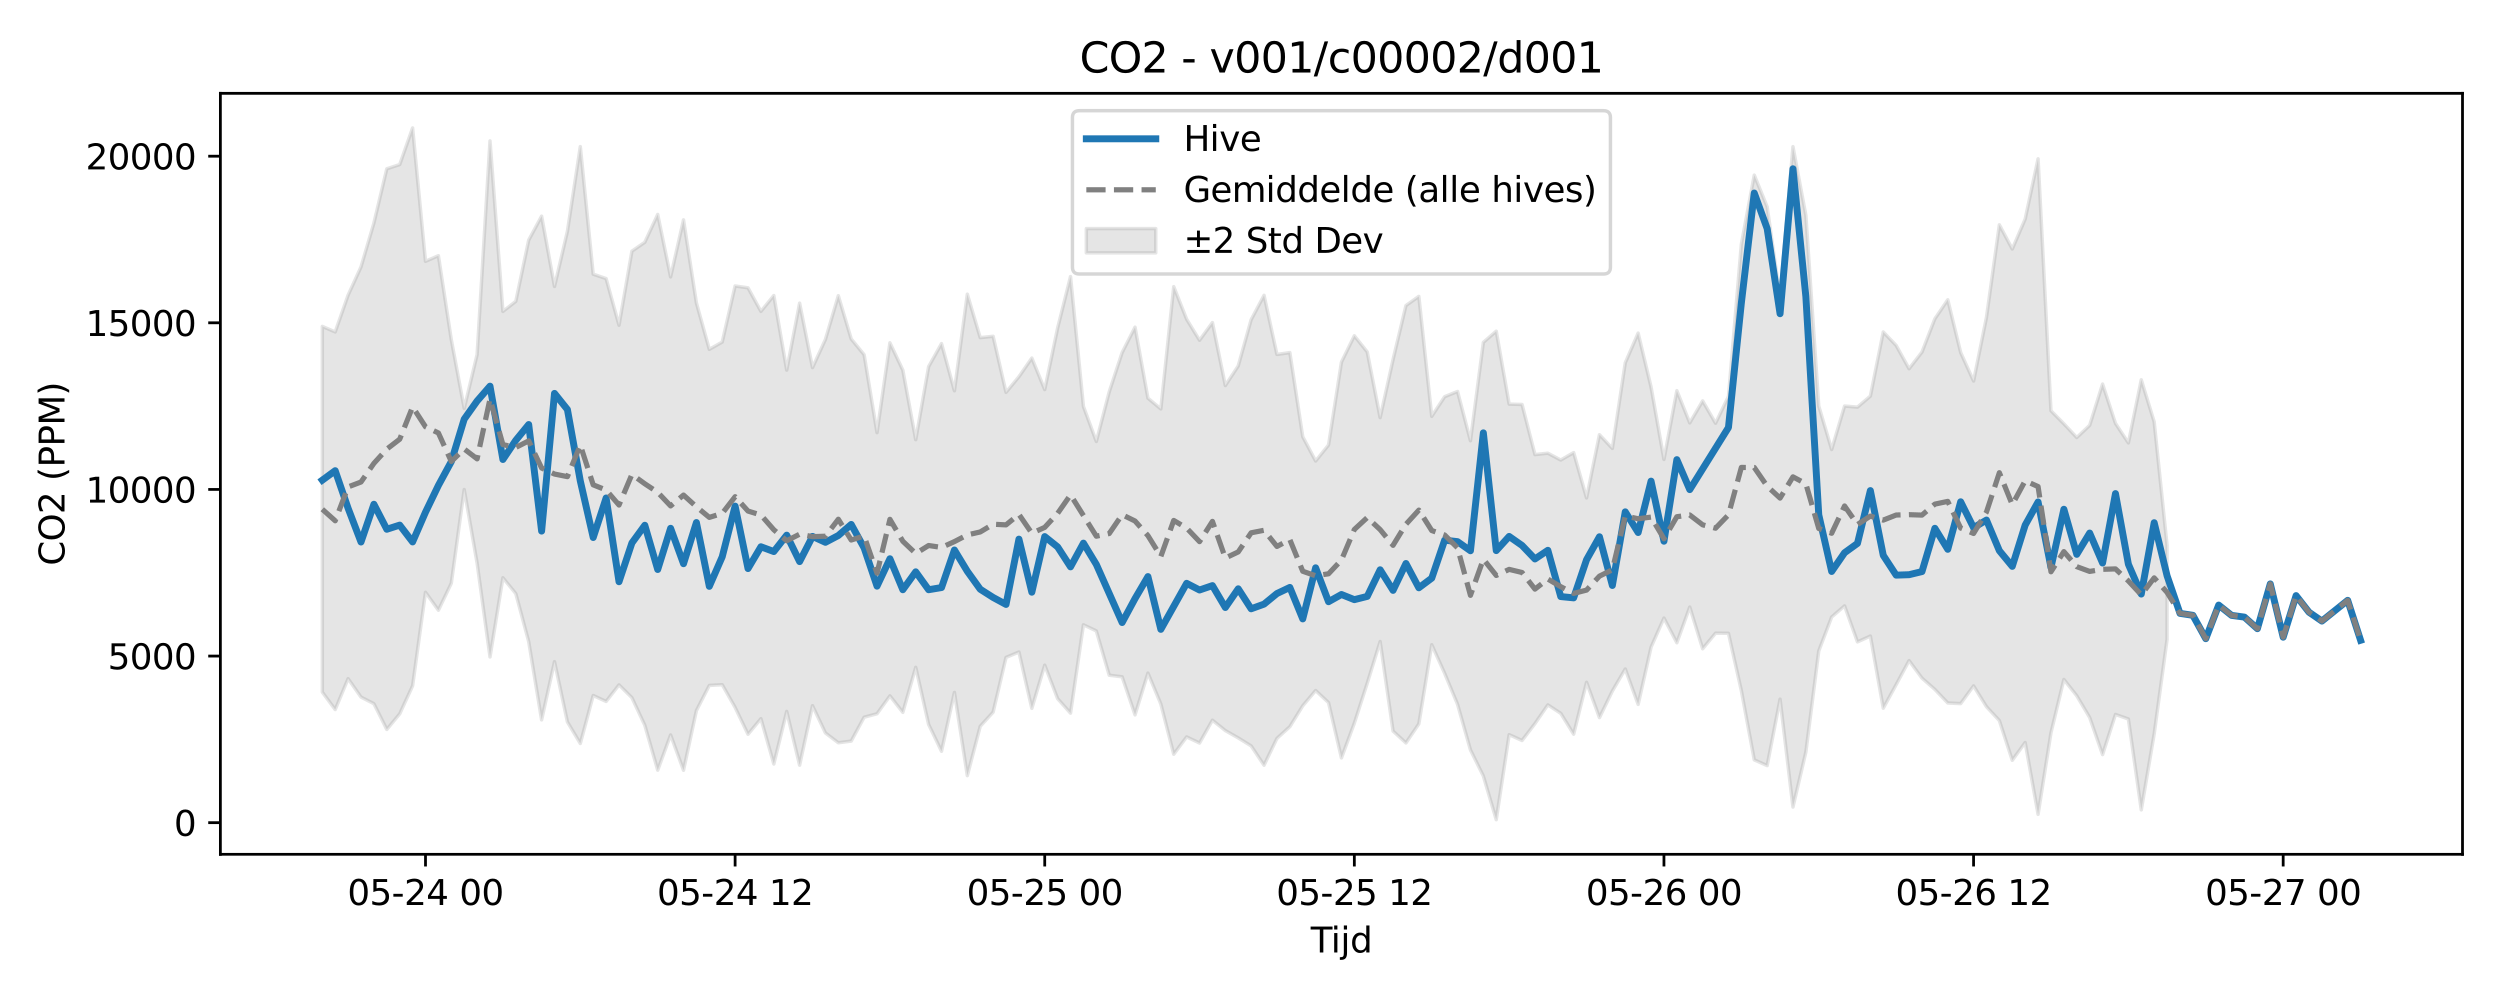 <?xml version="1.0" encoding="utf-8" standalone="no"?>
<!DOCTYPE svg PUBLIC "-//W3C//DTD SVG 1.1//EN"
  "http://www.w3.org/Graphics/SVG/1.1/DTD/svg11.dtd">
<svg xmlns:xlink="http://www.w3.org/1999/xlink" width="720pt" height="288pt" viewBox="0 0 720 288" xmlns="http://www.w3.org/2000/svg" version="1.1">
 <defs>
  <style type="text/css">*{stroke-linejoin: round; stroke-linecap: butt}</style>
 </defs>
 <g id="figure_1">
  <g id="patch_1">
   <path d="M 0 288 
L 720 288 
L 720 0 
L 0 0 
z
" style="fill: #ffffff"/>
  </g>
  <g id="axes_1">
   <g id="patch_2">
    <path d="M 63.47 246.04 
L 709.2 246.04 
L 709.2 26.88 
L 63.47 26.88 
z
" style="fill: #ffffff"/>
   </g>
   <g id="FillBetweenPolyCollection_1">
    <defs>
     <path id="m6399c766a3" d="M 92.821 -194.005 
L 92.821 -88.672 
L 96.537 -83.638 
L 100.252 -92.547 
L 103.967 -87.24 
L 107.683 -85.336 
L 111.398 -77.918 
L 115.114 -82.412 
L 118.829 -90.482 
L 122.544 -117.431 
L 126.26 -112.25 
L 129.975 -120.02 
L 133.69 -147.024 
L 137.406 -125.821 
L 141.121 -98.795 
L 144.836 -121.598 
L 148.552 -117.037 
L 152.267 -103.209 
L 155.983 -80.672 
L 159.698 -97.445 
L 163.413 -80.086 
L 167.129 -73.873 
L 170.844 -87.696 
L 174.559 -85.981 
L 178.275 -90.757 
L 181.99 -87.072 
L 185.705 -79.118 
L 189.421 -66.188 
L 193.136 -76.339 
L 196.852 -66.159 
L 200.567 -83.351 
L 204.282 -90.594 
L 207.998 -90.806 
L 211.713 -84.259 
L 215.428 -76.525 
L 219.144 -81.026 
L 222.859 -67.964 
L 226.574 -83.109 
L 230.29 -67.62 
L 234.005 -84.766 
L 237.721 -76.906 
L 241.436 -74.081 
L 245.151 -74.567 
L 248.867 -81.436 
L 252.582 -82.438 
L 256.297 -87.59 
L 260.013 -82.84 
L 263.728 -95.821 
L 267.443 -79.373 
L 271.159 -71.632 
L 274.874 -88.594 
L 278.589 -64.614 
L 282.305 -78.826 
L 286.02 -82.901 
L 289.736 -98.661 
L 293.451 -100.218 
L 297.166 -83.985 
L 300.882 -96.435 
L 304.597 -86.782 
L 308.312 -82.611 
L 312.028 -108.056 
L 315.743 -106.29 
L 319.458 -93.534 
L 323.174 -93.077 
L 326.889 -82.117 
L 330.605 -94.152 
L 334.32 -85.252 
L 338.035 -70.772 
L 341.751 -75.77 
L 345.466 -74.005 
L 349.181 -80.584 
L 352.897 -77.593 
L 356.612 -75.478 
L 360.327 -73.182 
L 364.043 -67.614 
L 367.758 -75.339 
L 371.474 -78.713 
L 375.189 -84.722 
L 378.904 -89.133 
L 382.62 -85.651 
L 386.335 -69.713 
L 390.05 -79.729 
L 393.766 -91.239 
L 397.481 -103.239 
L 401.196 -77.458 
L 404.912 -74.034 
L 408.627 -79.531 
L 412.343 -102.323 
L 416.058 -94.085 
L 419.773 -85.161 
L 423.489 -72.027 
L 427.204 -64.51 
L 430.919 -51.922 
L 434.635 -76.417 
L 438.35 -74.733 
L 442.065 -79.592 
L 445.781 -84.991 
L 449.496 -82.556 
L 453.212 -76.548 
L 456.927 -91.505 
L 460.642 -81.324 
L 464.358 -88.973 
L 468.073 -95.33 
L 471.788 -85.125 
L 475.504 -101.605 
L 479.219 -109.998 
L 482.934 -102.885 
L 486.65 -113.173 
L 490.365 -101.148 
L 494.081 -105.651 
L 497.796 -105.608 
L 501.511 -89.081 
L 505.227 -69.163 
L 508.942 -67.503 
L 512.657 -86.644 
L 516.373 -55.57 
L 520.088 -71.392 
L 523.803 -100.527 
L 527.519 -110.307 
L 531.234 -113.505 
L 534.949 -103.131 
L 538.665 -104.815 
L 542.38 -84.032 
L 546.096 -90.827 
L 549.811 -97.745 
L 553.526 -92.701 
L 557.242 -89.447 
L 560.957 -85.543 
L 564.672 -85.359 
L 568.388 -90.466 
L 572.103 -84.474 
L 575.818 -80.471 
L 579.534 -69.025 
L 583.249 -74.161 
L 586.965 -53.468 
L 590.68 -76.961 
L 594.395 -92.318 
L 598.111 -87.614 
L 601.826 -81.358 
L 605.541 -70.669 
L 609.257 -82.236 
L 612.972 -80.93 
L 616.687 -54.753 
L 620.403 -76.631 
L 624.118 -103.845 
L 624.118 -130.927 
L 624.118 -130.927 
L 620.403 -166.51 
L 616.687 -178.626 
L 612.972 -160.44 
L 609.257 -166.072 
L 605.541 -177.396 
L 601.826 -165.511 
L 598.111 -161.989 
L 594.395 -165.955 
L 590.68 -169.697 
L 586.965 -242.265 
L 583.249 -224.912 
L 579.534 -216.28 
L 575.818 -223.256 
L 572.103 -196.599 
L 568.388 -178.256 
L 564.672 -186.484 
L 560.957 -201.662 
L 557.242 -196.18 
L 553.526 -186.598 
L 549.811 -181.804 
L 546.096 -188.521 
L 542.38 -192.388 
L 538.665 -173.911 
L 534.949 -170.753 
L 531.234 -171.055 
L 527.519 -158.538 
L 523.803 -171.062 
L 520.088 -225.987 
L 516.373 -245.761 
L 512.657 -202.451 
L 508.942 -228.451 
L 505.227 -237.565 
L 501.511 -217.679 
L 497.796 -173.844 
L 494.081 -166.111 
L 490.365 -172.547 
L 486.65 -166.207 
L 482.934 -175.484 
L 479.219 -155.679 
L 475.504 -176.548 
L 471.788 -192.07 
L 468.073 -183.498 
L 464.358 -158.866 
L 460.642 -162.808 
L 456.927 -144.596 
L 453.212 -157.655 
L 449.496 -155.511 
L 445.781 -157.482 
L 442.065 -157.079 
L 438.35 -171.518 
L 434.635 -171.62 
L 430.919 -192.622 
L 427.204 -189.4 
L 423.489 -161.06 
L 419.773 -175.26 
L 416.058 -173.754 
L 412.343 -168.086 
L 408.627 -202.642 
L 404.912 -200.001 
L 401.196 -184.437 
L 397.481 -167.715 
L 393.766 -186.642 
L 390.05 -191.296 
L 386.335 -183.701 
L 382.62 -159.849 
L 378.904 -155.225 
L 375.189 -162.24 
L 371.474 -186.461 
L 367.758 -185.912 
L 364.043 -202.949 
L 360.327 -195.923 
L 356.612 -182.619 
L 352.897 -176.964 
L 349.181 -195.097 
L 345.466 -190.007 
L 341.751 -196.066 
L 338.035 -205.449 
L 334.32 -170.229 
L 330.605 -173.326 
L 326.889 -193.778 
L 323.174 -186.462 
L 319.458 -175.15 
L 315.743 -160.853 
L 312.028 -170.952 
L 308.312 -208.352 
L 304.597 -193.526 
L 300.882 -175.803 
L 297.166 -184.883 
L 293.451 -179.51 
L 289.736 -175.006 
L 286.02 -191.148 
L 282.305 -190.761 
L 278.589 -203.283 
L 274.874 -175.446 
L 271.159 -189.049 
L 267.443 -182.414 
L 263.728 -161.366 
L 260.013 -181.404 
L 256.297 -189.279 
L 252.582 -163.396 
L 248.867 -185.848 
L 245.151 -190.381 
L 241.436 -202.838 
L 237.721 -190.242 
L 234.005 -182.123 
L 230.29 -200.7 
L 226.574 -181.401 
L 222.859 -202.89 
L 219.144 -198.323 
L 215.428 -205.109 
L 211.713 -205.641 
L 207.998 -189.485 
L 204.282 -187.39 
L 200.567 -200.753 
L 196.852 -224.683 
L 193.136 -208.248 
L 189.421 -226.24 
L 185.705 -218.23 
L 181.99 -215.66 
L 178.275 -194.335 
L 174.559 -207.772 
L 170.844 -209.036 
L 167.129 -245.778 
L 163.413 -221.371 
L 159.698 -205.503 
L 155.983 -225.753 
L 152.267 -218.851 
L 148.552 -201.218 
L 144.836 -198.311 
L 141.121 -247.429 
L 137.406 -185.879 
L 133.69 -170.373 
L 129.975 -190.18 
L 126.26 -214.366 
L 122.544 -212.741 
L 118.829 -251.158 
L 115.114 -240.605 
L 111.398 -239.387 
L 107.683 -223.767 
L 103.967 -211.12 
L 100.252 -202.992 
L 96.537 -192.398 
L 92.821 -194.005 
z
" style="stroke: #808080; stroke-opacity: 0.2"/>
    </defs>
    <g clip-path="url(#pda7dafdf0c)">
     <use xlink:href="#m6399c766a3" x="0" y="288" style="fill: #808080; fill-opacity: 0.2; stroke: #808080; stroke-opacity: 0.2"/>
    </g>
   </g>
   <g id="matplotlib.axis_1">
    <g id="xtick_1">
     <g id="line2d_1">
      <defs>
       <path id="m07352b858e" d="M 0 0 
L 0 3.5 
" style="stroke: #000000; stroke-width: 0.8"/>
      </defs>
      <g>
       <use xlink:href="#m07352b858e" x="122.544" y="246.04" style="stroke: #000000; stroke-width: 0.8"/>
      </g>
     </g>
     <g id="text_1">
      <!-- 05-24 00 -->
      <g transform="translate(100.064 260.638) scale(0.1 -0.1)">
       <defs>
        <path id="DejaVuSans-30" d="M 2034 4250 
Q 1547 4250 1301 3770 
Q 1056 3291 1056 2328 
Q 1056 1369 1301 889 
Q 1547 409 2034 409 
Q 2525 409 2770 889 
Q 3016 1369 3016 2328 
Q 3016 3291 2770 3770 
Q 2525 4250 2034 4250 
z
M 2034 4750 
Q 2819 4750 3233 4129 
Q 3647 3509 3647 2328 
Q 3647 1150 3233 529 
Q 2819 -91 2034 -91 
Q 1250 -91 836 529 
Q 422 1150 422 2328 
Q 422 3509 836 4129 
Q 1250 4750 2034 4750 
z
" transform="scale(0.016)"/>
        <path id="DejaVuSans-35" d="M 691 4666 
L 3169 4666 
L 3169 4134 
L 1269 4134 
L 1269 2991 
Q 1406 3038 1543 3061 
Q 1681 3084 1819 3084 
Q 2600 3084 3056 2656 
Q 3513 2228 3513 1497 
Q 3513 744 3044 326 
Q 2575 -91 1722 -91 
Q 1428 -91 1123 -41 
Q 819 9 494 109 
L 494 744 
Q 775 591 1075 516 
Q 1375 441 1709 441 
Q 2250 441 2565 725 
Q 2881 1009 2881 1497 
Q 2881 1984 2565 2268 
Q 2250 2553 1709 2553 
Q 1456 2553 1204 2497 
Q 953 2441 691 2322 
L 691 4666 
z
" transform="scale(0.016)"/>
        <path id="DejaVuSans-2d" d="M 313 2009 
L 1997 2009 
L 1997 1497 
L 313 1497 
L 313 2009 
z
" transform="scale(0.016)"/>
        <path id="DejaVuSans-32" d="M 1228 531 
L 3431 531 
L 3431 0 
L 469 0 
L 469 531 
Q 828 903 1448 1529 
Q 2069 2156 2228 2338 
Q 2531 2678 2651 2914 
Q 2772 3150 2772 3378 
Q 2772 3750 2511 3984 
Q 2250 4219 1831 4219 
Q 1534 4219 1204 4116 
Q 875 4013 500 3803 
L 500 4441 
Q 881 4594 1212 4672 
Q 1544 4750 1819 4750 
Q 2544 4750 2975 4387 
Q 3406 4025 3406 3419 
Q 3406 3131 3298 2873 
Q 3191 2616 2906 2266 
Q 2828 2175 2409 1742 
Q 1991 1309 1228 531 
z
" transform="scale(0.016)"/>
        <path id="DejaVuSans-34" d="M 2419 4116 
L 825 1625 
L 2419 1625 
L 2419 4116 
z
M 2253 4666 
L 3047 4666 
L 3047 1625 
L 3713 1625 
L 3713 1100 
L 3047 1100 
L 3047 0 
L 2419 0 
L 2419 1100 
L 313 1100 
L 313 1709 
L 2253 4666 
z
" transform="scale(0.016)"/>
        <path id="DejaVuSans-20" transform="scale(0.016)"/>
       </defs>
       <use xlink:href="#DejaVuSans-30"/>
       <use xlink:href="#DejaVuSans-35" transform="translate(63.623 0)"/>
       <use xlink:href="#DejaVuSans-2d" transform="translate(127.246 0)"/>
       <use xlink:href="#DejaVuSans-32" transform="translate(163.33 0)"/>
       <use xlink:href="#DejaVuSans-34" transform="translate(226.953 0)"/>
       <use xlink:href="#DejaVuSans-20" transform="translate(290.576 0)"/>
       <use xlink:href="#DejaVuSans-30" transform="translate(322.363 0)"/>
       <use xlink:href="#DejaVuSans-30" transform="translate(385.986 0)"/>
      </g>
     </g>
    </g>
    <g id="xtick_2">
     <g id="line2d_2">
      <g>
       <use xlink:href="#m07352b858e" x="211.713" y="246.04" style="stroke: #000000; stroke-width: 0.8"/>
      </g>
     </g>
     <g id="text_2">
      <!-- 05-24 12 -->
      <g transform="translate(189.232 260.638) scale(0.1 -0.1)">
       <defs>
        <path id="DejaVuSans-31" d="M 794 531 
L 1825 531 
L 1825 4091 
L 703 3866 
L 703 4441 
L 1819 4666 
L 2450 4666 
L 2450 531 
L 3481 531 
L 3481 0 
L 794 0 
L 794 531 
z
" transform="scale(0.016)"/>
       </defs>
       <use xlink:href="#DejaVuSans-30"/>
       <use xlink:href="#DejaVuSans-35" transform="translate(63.623 0)"/>
       <use xlink:href="#DejaVuSans-2d" transform="translate(127.246 0)"/>
       <use xlink:href="#DejaVuSans-32" transform="translate(163.33 0)"/>
       <use xlink:href="#DejaVuSans-34" transform="translate(226.953 0)"/>
       <use xlink:href="#DejaVuSans-20" transform="translate(290.576 0)"/>
       <use xlink:href="#DejaVuSans-31" transform="translate(322.363 0)"/>
       <use xlink:href="#DejaVuSans-32" transform="translate(385.986 0)"/>
      </g>
     </g>
    </g>
    <g id="xtick_3">
     <g id="line2d_3">
      <g>
       <use xlink:href="#m07352b858e" x="300.882" y="246.04" style="stroke: #000000; stroke-width: 0.8"/>
      </g>
     </g>
     <g id="text_3">
      <!-- 05-25 00 -->
      <g transform="translate(278.401 260.638) scale(0.1 -0.1)">
       <use xlink:href="#DejaVuSans-30"/>
       <use xlink:href="#DejaVuSans-35" transform="translate(63.623 0)"/>
       <use xlink:href="#DejaVuSans-2d" transform="translate(127.246 0)"/>
       <use xlink:href="#DejaVuSans-32" transform="translate(163.33 0)"/>
       <use xlink:href="#DejaVuSans-35" transform="translate(226.953 0)"/>
       <use xlink:href="#DejaVuSans-20" transform="translate(290.576 0)"/>
       <use xlink:href="#DejaVuSans-30" transform="translate(322.363 0)"/>
       <use xlink:href="#DejaVuSans-30" transform="translate(385.986 0)"/>
      </g>
     </g>
    </g>
    <g id="xtick_4">
     <g id="line2d_4">
      <g>
       <use xlink:href="#m07352b858e" x="390.05" y="246.04" style="stroke: #000000; stroke-width: 0.8"/>
      </g>
     </g>
     <g id="text_4">
      <!-- 05-25 12 -->
      <g transform="translate(367.57 260.638) scale(0.1 -0.1)">
       <use xlink:href="#DejaVuSans-30"/>
       <use xlink:href="#DejaVuSans-35" transform="translate(63.623 0)"/>
       <use xlink:href="#DejaVuSans-2d" transform="translate(127.246 0)"/>
       <use xlink:href="#DejaVuSans-32" transform="translate(163.33 0)"/>
       <use xlink:href="#DejaVuSans-35" transform="translate(226.953 0)"/>
       <use xlink:href="#DejaVuSans-20" transform="translate(290.576 0)"/>
       <use xlink:href="#DejaVuSans-31" transform="translate(322.363 0)"/>
       <use xlink:href="#DejaVuSans-32" transform="translate(385.986 0)"/>
      </g>
     </g>
    </g>
    <g id="xtick_5">
     <g id="line2d_5">
      <g>
       <use xlink:href="#m07352b858e" x="479.219" y="246.04" style="stroke: #000000; stroke-width: 0.8"/>
      </g>
     </g>
     <g id="text_5">
      <!-- 05-26 00 -->
      <g transform="translate(456.739 260.638) scale(0.1 -0.1)">
       <defs>
        <path id="DejaVuSans-36" d="M 2113 2584 
Q 1688 2584 1439 2293 
Q 1191 2003 1191 1497 
Q 1191 994 1439 701 
Q 1688 409 2113 409 
Q 2538 409 2786 701 
Q 3034 994 3034 1497 
Q 3034 2003 2786 2293 
Q 2538 2584 2113 2584 
z
M 3366 4563 
L 3366 3988 
Q 3128 4100 2886 4159 
Q 2644 4219 2406 4219 
Q 1781 4219 1451 3797 
Q 1122 3375 1075 2522 
Q 1259 2794 1537 2939 
Q 1816 3084 2150 3084 
Q 2853 3084 3261 2657 
Q 3669 2231 3669 1497 
Q 3669 778 3244 343 
Q 2819 -91 2113 -91 
Q 1303 -91 875 529 
Q 447 1150 447 2328 
Q 447 3434 972 4092 
Q 1497 4750 2381 4750 
Q 2619 4750 2861 4703 
Q 3103 4656 3366 4563 
z
" transform="scale(0.016)"/>
       </defs>
       <use xlink:href="#DejaVuSans-30"/>
       <use xlink:href="#DejaVuSans-35" transform="translate(63.623 0)"/>
       <use xlink:href="#DejaVuSans-2d" transform="translate(127.246 0)"/>
       <use xlink:href="#DejaVuSans-32" transform="translate(163.33 0)"/>
       <use xlink:href="#DejaVuSans-36" transform="translate(226.953 0)"/>
       <use xlink:href="#DejaVuSans-20" transform="translate(290.576 0)"/>
       <use xlink:href="#DejaVuSans-30" transform="translate(322.363 0)"/>
       <use xlink:href="#DejaVuSans-30" transform="translate(385.986 0)"/>
      </g>
     </g>
    </g>
    <g id="xtick_6">
     <g id="line2d_6">
      <g>
       <use xlink:href="#m07352b858e" x="568.388" y="246.04" style="stroke: #000000; stroke-width: 0.8"/>
      </g>
     </g>
     <g id="text_6">
      <!-- 05-26 12 -->
      <g transform="translate(545.907 260.638) scale(0.1 -0.1)">
       <use xlink:href="#DejaVuSans-30"/>
       <use xlink:href="#DejaVuSans-35" transform="translate(63.623 0)"/>
       <use xlink:href="#DejaVuSans-2d" transform="translate(127.246 0)"/>
       <use xlink:href="#DejaVuSans-32" transform="translate(163.33 0)"/>
       <use xlink:href="#DejaVuSans-36" transform="translate(226.953 0)"/>
       <use xlink:href="#DejaVuSans-20" transform="translate(290.576 0)"/>
       <use xlink:href="#DejaVuSans-31" transform="translate(322.363 0)"/>
       <use xlink:href="#DejaVuSans-32" transform="translate(385.986 0)"/>
      </g>
     </g>
    </g>
    <g id="xtick_7">
     <g id="line2d_7">
      <g>
       <use xlink:href="#m07352b858e" x="657.556" y="246.04" style="stroke: #000000; stroke-width: 0.8"/>
      </g>
     </g>
     <g id="text_7">
      <!-- 05-27 00 -->
      <g transform="translate(635.076 260.638) scale(0.1 -0.1)">
       <defs>
        <path id="DejaVuSans-37" d="M 525 4666 
L 3525 4666 
L 3525 4397 
L 1831 0 
L 1172 0 
L 2766 4134 
L 525 4134 
L 525 4666 
z
" transform="scale(0.016)"/>
       </defs>
       <use xlink:href="#DejaVuSans-30"/>
       <use xlink:href="#DejaVuSans-35" transform="translate(63.623 0)"/>
       <use xlink:href="#DejaVuSans-2d" transform="translate(127.246 0)"/>
       <use xlink:href="#DejaVuSans-32" transform="translate(163.33 0)"/>
       <use xlink:href="#DejaVuSans-37" transform="translate(226.953 0)"/>
       <use xlink:href="#DejaVuSans-20" transform="translate(290.576 0)"/>
       <use xlink:href="#DejaVuSans-30" transform="translate(322.363 0)"/>
       <use xlink:href="#DejaVuSans-30" transform="translate(385.986 0)"/>
      </g>
     </g>
    </g>
    <g id="text_8">
     <!-- Tijd -->
     <g transform="translate(377.485 274.317) scale(0.1 -0.1)">
      <defs>
       <path id="DejaVuSans-54" d="M -19 4666 
L 3928 4666 
L 3928 4134 
L 2272 4134 
L 2272 0 
L 1638 0 
L 1638 4134 
L -19 4134 
L -19 4666 
z
" transform="scale(0.016)"/>
       <path id="DejaVuSans-69" d="M 603 3500 
L 1178 3500 
L 1178 0 
L 603 0 
L 603 3500 
z
M 603 4863 
L 1178 4863 
L 1178 4134 
L 603 4134 
L 603 4863 
z
" transform="scale(0.016)"/>
       <path id="DejaVuSans-6a" d="M 603 3500 
L 1178 3500 
L 1178 -63 
Q 1178 -731 923 -1031 
Q 669 -1331 103 -1331 
L -116 -1331 
L -116 -844 
L 38 -844 
Q 366 -844 484 -692 
Q 603 -541 603 -63 
L 603 3500 
z
M 603 4863 
L 1178 4863 
L 1178 4134 
L 603 4134 
L 603 4863 
z
" transform="scale(0.016)"/>
       <path id="DejaVuSans-64" d="M 2906 2969 
L 2906 4863 
L 3481 4863 
L 3481 0 
L 2906 0 
L 2906 525 
Q 2725 213 2448 61 
Q 2172 -91 1784 -91 
Q 1150 -91 751 415 
Q 353 922 353 1747 
Q 353 2572 751 3078 
Q 1150 3584 1784 3584 
Q 2172 3584 2448 3432 
Q 2725 3281 2906 2969 
z
M 947 1747 
Q 947 1113 1208 752 
Q 1469 391 1925 391 
Q 2381 391 2643 752 
Q 2906 1113 2906 1747 
Q 2906 2381 2643 2742 
Q 2381 3103 1925 3103 
Q 1469 3103 1208 2742 
Q 947 2381 947 1747 
z
" transform="scale(0.016)"/>
      </defs>
      <use xlink:href="#DejaVuSans-54"/>
      <use xlink:href="#DejaVuSans-69" transform="translate(57.959 0)"/>
      <use xlink:href="#DejaVuSans-6a" transform="translate(85.742 0)"/>
      <use xlink:href="#DejaVuSans-64" transform="translate(113.525 0)"/>
     </g>
    </g>
   </g>
   <g id="matplotlib.axis_2">
    <g id="ytick_1">
     <g id="line2d_8">
      <defs>
       <path id="mb14de35ef4" d="M 0 0 
L -3.5 0 
" style="stroke: #000000; stroke-width: 0.8"/>
      </defs>
      <g>
       <use xlink:href="#mb14de35ef4" x="63.47" y="236.93" style="stroke: #000000; stroke-width: 0.8"/>
      </g>
     </g>
     <g id="text_9">
      <!-- 0 -->
      <g transform="translate(50.108 240.729) scale(0.1 -0.1)">
       <use xlink:href="#DejaVuSans-30"/>
      </g>
     </g>
    </g>
    <g id="ytick_2">
     <g id="line2d_9">
      <g>
       <use xlink:href="#mb14de35ef4" x="63.47" y="188.943" style="stroke: #000000; stroke-width: 0.8"/>
      </g>
     </g>
     <g id="text_10">
      <!-- 5000 -->
      <g transform="translate(31.02 192.742) scale(0.1 -0.1)">
       <use xlink:href="#DejaVuSans-35"/>
       <use xlink:href="#DejaVuSans-30" transform="translate(63.623 0)"/>
       <use xlink:href="#DejaVuSans-30" transform="translate(127.246 0)"/>
       <use xlink:href="#DejaVuSans-30" transform="translate(190.869 0)"/>
      </g>
     </g>
    </g>
    <g id="ytick_3">
     <g id="line2d_10">
      <g>
       <use xlink:href="#mb14de35ef4" x="63.47" y="140.956" style="stroke: #000000; stroke-width: 0.8"/>
      </g>
     </g>
     <g id="text_11">
      <!-- 10000 -->
      <g transform="translate(24.657 144.756) scale(0.1 -0.1)">
       <use xlink:href="#DejaVuSans-31"/>
       <use xlink:href="#DejaVuSans-30" transform="translate(63.623 0)"/>
       <use xlink:href="#DejaVuSans-30" transform="translate(127.246 0)"/>
       <use xlink:href="#DejaVuSans-30" transform="translate(190.869 0)"/>
       <use xlink:href="#DejaVuSans-30" transform="translate(254.492 0)"/>
      </g>
     </g>
    </g>
    <g id="ytick_4">
     <g id="line2d_11">
      <g>
       <use xlink:href="#mb14de35ef4" x="63.47" y="92.969" style="stroke: #000000; stroke-width: 0.8"/>
      </g>
     </g>
     <g id="text_12">
      <!-- 15000 -->
      <g transform="translate(24.657 96.769) scale(0.1 -0.1)">
       <use xlink:href="#DejaVuSans-31"/>
       <use xlink:href="#DejaVuSans-35" transform="translate(63.623 0)"/>
       <use xlink:href="#DejaVuSans-30" transform="translate(127.246 0)"/>
       <use xlink:href="#DejaVuSans-30" transform="translate(190.869 0)"/>
       <use xlink:href="#DejaVuSans-30" transform="translate(254.492 0)"/>
      </g>
     </g>
    </g>
    <g id="ytick_5">
     <g id="line2d_12">
      <g>
       <use xlink:href="#mb14de35ef4" x="63.47" y="44.982" style="stroke: #000000; stroke-width: 0.8"/>
      </g>
     </g>
     <g id="text_13">
      <!-- 20000 -->
      <g transform="translate(24.657 48.782) scale(0.1 -0.1)">
       <use xlink:href="#DejaVuSans-32"/>
       <use xlink:href="#DejaVuSans-30" transform="translate(63.623 0)"/>
       <use xlink:href="#DejaVuSans-30" transform="translate(127.246 0)"/>
       <use xlink:href="#DejaVuSans-30" transform="translate(190.869 0)"/>
       <use xlink:href="#DejaVuSans-30" transform="translate(254.492 0)"/>
      </g>
     </g>
    </g>
    <g id="text_14">
     <!-- CO2 (PPM) -->
     <g transform="translate(18.578 162.903) rotate(-90) scale(0.1 -0.1)">
      <defs>
       <path id="DejaVuSans-43" d="M 4122 4306 
L 4122 3641 
Q 3803 3938 3442 4084 
Q 3081 4231 2675 4231 
Q 1875 4231 1450 3742 
Q 1025 3253 1025 2328 
Q 1025 1406 1450 917 
Q 1875 428 2675 428 
Q 3081 428 3442 575 
Q 3803 722 4122 1019 
L 4122 359 
Q 3791 134 3420 21 
Q 3050 -91 2638 -91 
Q 1578 -91 968 557 
Q 359 1206 359 2328 
Q 359 3453 968 4101 
Q 1578 4750 2638 4750 
Q 3056 4750 3426 4639 
Q 3797 4528 4122 4306 
z
" transform="scale(0.016)"/>
       <path id="DejaVuSans-4f" d="M 2522 4238 
Q 1834 4238 1429 3725 
Q 1025 3213 1025 2328 
Q 1025 1447 1429 934 
Q 1834 422 2522 422 
Q 3209 422 3611 934 
Q 4013 1447 4013 2328 
Q 4013 3213 3611 3725 
Q 3209 4238 2522 4238 
z
M 2522 4750 
Q 3503 4750 4090 4092 
Q 4678 3434 4678 2328 
Q 4678 1225 4090 567 
Q 3503 -91 2522 -91 
Q 1538 -91 948 565 
Q 359 1222 359 2328 
Q 359 3434 948 4092 
Q 1538 4750 2522 4750 
z
" transform="scale(0.016)"/>
       <path id="DejaVuSans-28" d="M 1984 4856 
Q 1566 4138 1362 3434 
Q 1159 2731 1159 2009 
Q 1159 1288 1364 580 
Q 1569 -128 1984 -844 
L 1484 -844 
Q 1016 -109 783 600 
Q 550 1309 550 2009 
Q 550 2706 781 3412 
Q 1013 4119 1484 4856 
L 1984 4856 
z
" transform="scale(0.016)"/>
       <path id="DejaVuSans-50" d="M 1259 4147 
L 1259 2394 
L 2053 2394 
Q 2494 2394 2734 2622 
Q 2975 2850 2975 3272 
Q 2975 3691 2734 3919 
Q 2494 4147 2053 4147 
L 1259 4147 
z
M 628 4666 
L 2053 4666 
Q 2838 4666 3239 4311 
Q 3641 3956 3641 3272 
Q 3641 2581 3239 2228 
Q 2838 1875 2053 1875 
L 1259 1875 
L 1259 0 
L 628 0 
L 628 4666 
z
" transform="scale(0.016)"/>
       <path id="DejaVuSans-4d" d="M 628 4666 
L 1569 4666 
L 2759 1491 
L 3956 4666 
L 4897 4666 
L 4897 0 
L 4281 0 
L 4281 4097 
L 3078 897 
L 2444 897 
L 1241 4097 
L 1241 0 
L 628 0 
L 628 4666 
z
" transform="scale(0.016)"/>
       <path id="DejaVuSans-29" d="M 513 4856 
L 1013 4856 
Q 1481 4119 1714 3412 
Q 1947 2706 1947 2009 
Q 1947 1309 1714 600 
Q 1481 -109 1013 -844 
L 513 -844 
Q 928 -128 1133 580 
Q 1338 1288 1338 2009 
Q 1338 2731 1133 3434 
Q 928 4138 513 4856 
z
" transform="scale(0.016)"/>
      </defs>
      <use xlink:href="#DejaVuSans-43"/>
      <use xlink:href="#DejaVuSans-4f" transform="translate(69.824 0)"/>
      <use xlink:href="#DejaVuSans-32" transform="translate(148.535 0)"/>
      <use xlink:href="#DejaVuSans-20" transform="translate(212.158 0)"/>
      <use xlink:href="#DejaVuSans-28" transform="translate(243.945 0)"/>
      <use xlink:href="#DejaVuSans-50" transform="translate(282.959 0)"/>
      <use xlink:href="#DejaVuSans-50" transform="translate(343.262 0)"/>
      <use xlink:href="#DejaVuSans-4d" transform="translate(403.564 0)"/>
      <use xlink:href="#DejaVuSans-29" transform="translate(489.844 0)"/>
     </g>
    </g>
   </g>
   <g id="line2d_13">
    <path d="M 92.821 138.288 
L 96.537 135.563 
L 100.252 146.376 
L 103.967 156.101 
L 107.683 145.23 
L 111.398 152.428 
L 115.114 151.232 
L 118.829 156.072 
L 122.544 147.508 
L 126.26 139.795 
L 129.975 132.946 
L 133.69 120.722 
L 137.406 115.491 
L 141.121 111.219 
L 144.836 132.331 
L 148.552 126.805 
L 152.267 122.27 
L 155.983 152.953 
L 159.698 113.303 
L 163.413 117.937 
L 167.129 138.522 
L 170.844 154.801 
L 174.559 143.426 
L 178.275 167.536 
L 181.99 156.366 
L 185.705 151.278 
L 189.421 164.012 
L 193.136 152.152 
L 196.852 162.346 
L 200.567 150.491 
L 204.282 168.87 
L 207.998 160.353 
L 211.713 145.765 
L 215.428 163.744 
L 219.144 157.469 
L 222.859 158.846 
L 226.574 154.13 
L 230.29 161.739 
L 234.005 154.489 
L 237.721 156.187 
L 241.436 154.229 
L 245.151 151.04 
L 248.867 157.804 
L 252.582 168.811 
L 256.297 160.925 
L 260.013 169.841 
L 263.728 164.687 
L 267.443 169.841 
L 271.159 169.217 
L 274.874 158.401 
L 278.589 164.534 
L 282.305 169.7 
L 286.02 172.068 
L 289.736 174.077 
L 293.451 155.272 
L 297.166 170.551 
L 300.882 154.537 
L 304.597 157.515 
L 308.312 163.254 
L 312.028 156.424 
L 315.743 162.56 
L 323.174 179.288 
L 326.889 172.393 
L 330.605 166.058 
L 334.32 181.251 
L 341.751 167.999 
L 345.466 169.921 
L 349.181 168.654 
L 352.897 174.96 
L 356.612 169.576 
L 360.327 175.331 
L 364.043 173.99 
L 367.758 170.943 
L 371.474 169.177 
L 375.189 178.242 
L 378.904 163.529 
L 382.62 173.293 
L 386.335 171.214 
L 390.05 172.701 
L 393.766 171.764 
L 397.481 164.099 
L 401.196 170.027 
L 404.912 162.291 
L 408.627 169.283 
L 412.343 166.509 
L 416.058 155.568 
L 419.773 155.995 
L 423.489 158.62 
L 427.204 124.663 
L 430.919 158.572 
L 434.635 154.492 
L 438.35 157.094 
L 442.065 160.98 
L 445.781 158.491 
L 449.496 171.815 
L 453.212 172.183 
L 456.927 161.2 
L 460.642 154.591 
L 464.358 168.616 
L 468.073 147.412 
L 471.788 153.363 
L 475.504 138.57 
L 479.219 155.867 
L 482.934 132.383 
L 486.65 141.004 
L 497.796 123.121 
L 501.511 87.235 
L 505.227 55.597 
L 508.942 65.842 
L 512.657 90.349 
L 516.373 48.61 
L 520.088 85.421 
L 523.803 148.265 
L 527.519 164.582 
L 531.234 159.191 
L 534.949 156.504 
L 538.665 141.292 
L 542.38 159.95 
L 546.096 165.641 
L 549.811 165.516 
L 553.526 164.617 
L 557.242 152.153 
L 560.957 158.2 
L 564.672 144.517 
L 568.388 151.968 
L 572.103 149.776 
L 575.818 158.606 
L 579.534 163.113 
L 583.249 151.232 
L 586.965 144.565 
L 590.68 163.395 
L 594.395 146.672 
L 598.111 159.649 
L 601.826 153.519 
L 605.541 162.147 
L 609.257 142.156 
L 612.972 162.493 
L 616.687 171.089 
L 620.403 150.541 
L 624.118 165.826 
L 627.834 176.649 
L 631.549 177.212 
L 635.264 183.937 
L 638.98 174.266 
L 642.695 177.225 
L 646.41 177.73 
L 650.126 181.057 
L 653.841 168.171 
L 657.556 183.505 
L 661.272 171.537 
L 664.987 176.307 
L 668.703 178.866 
L 676.133 172.9 
L 679.849 184.399 
L 679.849 184.399 
" clip-path="url(#pda7dafdf0c)" style="fill: none; stroke: #1f77b4; stroke-width: 2; stroke-linecap: square"/>
   </g>
   <g id="line2d_14">
    <path d="M 92.821 146.661 
L 96.537 149.982 
L 100.252 140.231 
L 103.967 138.82 
L 107.683 133.448 
L 111.398 129.347 
L 115.114 126.491 
L 118.829 117.18 
L 122.544 122.914 
L 126.26 124.692 
L 129.975 132.9 
L 133.69 129.302 
L 137.406 132.15 
L 141.121 114.888 
L 144.836 128.045 
L 148.552 128.872 
L 152.267 126.97 
L 155.983 134.787 
L 159.698 136.526 
L 163.413 137.271 
L 167.129 128.174 
L 170.844 139.634 
L 174.559 141.124 
L 178.275 145.454 
L 181.99 136.634 
L 185.705 139.326 
L 189.421 141.786 
L 193.136 145.706 
L 196.852 142.579 
L 200.567 145.948 
L 204.282 149.008 
L 207.998 147.854 
L 211.713 143.05 
L 215.428 147.183 
L 219.144 148.325 
L 222.859 152.573 
L 226.574 155.745 
L 230.29 153.84 
L 234.005 154.555 
L 237.721 154.426 
L 241.436 149.54 
L 245.151 155.526 
L 248.867 154.358 
L 252.582 165.083 
L 256.297 149.566 
L 260.013 155.878 
L 263.728 159.407 
L 267.443 157.107 
L 271.159 157.66 
L 274.874 155.98 
L 278.589 154.051 
L 282.305 153.206 
L 286.02 150.975 
L 289.736 151.166 
L 293.451 148.136 
L 297.166 153.566 
L 300.882 151.881 
L 304.597 147.846 
L 308.312 142.519 
L 315.743 154.428 
L 319.458 153.658 
L 323.174 148.23 
L 326.889 150.052 
L 330.605 154.261 
L 334.32 160.259 
L 338.035 149.889 
L 341.751 152.082 
L 345.466 155.994 
L 349.181 150.159 
L 352.897 160.721 
L 356.612 158.951 
L 360.327 153.447 
L 364.043 152.719 
L 367.758 157.374 
L 371.474 155.413 
L 375.189 164.519 
L 378.904 165.821 
L 382.62 165.25 
L 386.335 161.293 
L 390.05 152.488 
L 393.766 149.06 
L 397.481 152.523 
L 401.196 157.053 
L 404.912 150.983 
L 408.627 146.913 
L 412.343 152.796 
L 416.058 154.08 
L 419.773 157.79 
L 423.489 171.457 
L 427.204 161.045 
L 430.919 165.728 
L 434.635 163.981 
L 438.35 164.874 
L 442.065 169.665 
L 445.781 166.764 
L 449.496 168.966 
L 453.212 170.899 
L 456.927 169.949 
L 460.642 165.934 
L 464.358 164.08 
L 468.073 148.586 
L 471.788 149.403 
L 475.504 148.923 
L 479.219 155.161 
L 482.934 148.815 
L 486.65 148.31 
L 490.365 151.153 
L 494.081 152.119 
L 497.796 148.274 
L 501.511 134.62 
L 505.227 134.636 
L 508.942 140.023 
L 512.657 143.452 
L 516.373 137.335 
L 520.088 139.31 
L 523.803 152.205 
L 527.519 153.577 
L 531.234 145.72 
L 534.949 151.058 
L 538.665 148.637 
L 542.38 149.79 
L 546.096 148.326 
L 549.811 148.226 
L 553.526 148.35 
L 557.242 145.187 
L 560.957 144.397 
L 564.672 152.079 
L 568.388 153.639 
L 572.103 147.463 
L 575.818 136.137 
L 579.534 145.347 
L 583.249 138.464 
L 586.965 140.133 
L 590.68 164.671 
L 594.395 158.864 
L 598.111 163.199 
L 601.826 164.566 
L 605.541 163.967 
L 609.257 163.846 
L 612.972 167.315 
L 616.687 171.31 
L 620.403 166.429 
L 624.118 170.614 
L 627.834 176.649 
L 631.549 177.212 
L 635.264 183.937 
L 638.98 174.266 
L 642.695 177.225 
L 646.41 177.73 
L 650.126 181.057 
L 653.841 168.171 
L 657.556 183.505 
L 661.272 171.537 
L 664.987 176.307 
L 668.703 178.866 
L 676.133 172.9 
L 679.849 184.399 
L 679.849 184.399 
" clip-path="url(#pda7dafdf0c)" style="fill: none; stroke-dasharray: 5.55,2.4; stroke-dashoffset: 0; stroke: #808080; stroke-width: 1.5"/>
   </g>
   <g id="patch_3">
    <path d="M 63.47 246.04 
L 63.47 26.88 
" style="fill: none; stroke: #000000; stroke-width: 0.8; stroke-linejoin: miter; stroke-linecap: square"/>
   </g>
   <g id="patch_4">
    <path d="M 709.2 246.04 
L 709.2 26.88 
" style="fill: none; stroke: #000000; stroke-width: 0.8; stroke-linejoin: miter; stroke-linecap: square"/>
   </g>
   <g id="patch_5">
    <path d="M 63.47 246.04 
L 709.2 246.04 
" style="fill: none; stroke: #000000; stroke-width: 0.8; stroke-linejoin: miter; stroke-linecap: square"/>
   </g>
   <g id="patch_6">
    <path d="M 63.47 26.88 
L 709.2 26.88 
" style="fill: none; stroke: #000000; stroke-width: 0.8; stroke-linejoin: miter; stroke-linecap: square"/>
   </g>
   <g id="text_15">
    <!-- CO2 - v001/c00002/d001 -->
    <g transform="translate(310.932 20.88) scale(0.12 -0.12)">
     <defs>
      <path id="DejaVuSans-76" d="M 191 3500 
L 800 3500 
L 1894 563 
L 2988 3500 
L 3597 3500 
L 2284 0 
L 1503 0 
L 191 3500 
z
" transform="scale(0.016)"/>
      <path id="DejaVuSans-2f" d="M 1625 4666 
L 2156 4666 
L 531 -594 
L 0 -594 
L 1625 4666 
z
" transform="scale(0.016)"/>
      <path id="DejaVuSans-63" d="M 3122 3366 
L 3122 2828 
Q 2878 2963 2633 3030 
Q 2388 3097 2138 3097 
Q 1578 3097 1268 2742 
Q 959 2388 959 1747 
Q 959 1106 1268 751 
Q 1578 397 2138 397 
Q 2388 397 2633 464 
Q 2878 531 3122 666 
L 3122 134 
Q 2881 22 2623 -34 
Q 2366 -91 2075 -91 
Q 1284 -91 818 406 
Q 353 903 353 1747 
Q 353 2603 823 3093 
Q 1294 3584 2113 3584 
Q 2378 3584 2631 3529 
Q 2884 3475 3122 3366 
z
" transform="scale(0.016)"/>
     </defs>
     <use xlink:href="#DejaVuSans-43"/>
     <use xlink:href="#DejaVuSans-4f" transform="translate(69.824 0)"/>
     <use xlink:href="#DejaVuSans-32" transform="translate(148.535 0)"/>
     <use xlink:href="#DejaVuSans-20" transform="translate(212.158 0)"/>
     <use xlink:href="#DejaVuSans-2d" transform="translate(243.945 0)"/>
     <use xlink:href="#DejaVuSans-20" transform="translate(280.029 0)"/>
     <use xlink:href="#DejaVuSans-76" transform="translate(311.816 0)"/>
     <use xlink:href="#DejaVuSans-30" transform="translate(370.996 0)"/>
     <use xlink:href="#DejaVuSans-30" transform="translate(434.619 0)"/>
     <use xlink:href="#DejaVuSans-31" transform="translate(498.242 0)"/>
     <use xlink:href="#DejaVuSans-2f" transform="translate(561.865 0)"/>
     <use xlink:href="#DejaVuSans-63" transform="translate(595.557 0)"/>
     <use xlink:href="#DejaVuSans-30" transform="translate(650.537 0)"/>
     <use xlink:href="#DejaVuSans-30" transform="translate(714.16 0)"/>
     <use xlink:href="#DejaVuSans-30" transform="translate(777.783 0)"/>
     <use xlink:href="#DejaVuSans-30" transform="translate(841.406 0)"/>
     <use xlink:href="#DejaVuSans-32" transform="translate(905.029 0)"/>
     <use xlink:href="#DejaVuSans-2f" transform="translate(968.652 0)"/>
     <use xlink:href="#DejaVuSans-64" transform="translate(1002.344 0)"/>
     <use xlink:href="#DejaVuSans-30" transform="translate(1065.82 0)"/>
     <use xlink:href="#DejaVuSans-30" transform="translate(1129.443 0)"/>
     <use xlink:href="#DejaVuSans-31" transform="translate(1193.066 0)"/>
    </g>
   </g>
   <g id="legend_1">
    <g id="patch_7">
     <path d="M 310.863 78.914 
L 461.807 78.914 
Q 463.807 78.914 463.807 76.914 
L 463.807 33.88 
Q 463.807 31.88 461.807 31.88 
L 310.863 31.88 
Q 308.863 31.88 308.863 33.88 
L 308.863 76.914 
Q 308.863 78.914 310.863 78.914 
z
" style="fill: #ffffff; opacity: 0.8; stroke: #cccccc; stroke-linejoin: miter"/>
    </g>
    <g id="line2d_15">
     <path d="M 312.863 39.978 
L 322.863 39.978 
L 332.863 39.978 
" style="fill: none; stroke: #1f77b4; stroke-width: 2; stroke-linecap: square"/>
    </g>
    <g id="text_16">
     <!-- Hive -->
     <g transform="translate(340.863 43.478) scale(0.1 -0.1)">
      <defs>
       <path id="DejaVuSans-48" d="M 628 4666 
L 1259 4666 
L 1259 2753 
L 3553 2753 
L 3553 4666 
L 4184 4666 
L 4184 0 
L 3553 0 
L 3553 2222 
L 1259 2222 
L 1259 0 
L 628 0 
L 628 4666 
z
" transform="scale(0.016)"/>
       <path id="DejaVuSans-65" d="M 3597 1894 
L 3597 1613 
L 953 1613 
Q 991 1019 1311 708 
Q 1631 397 2203 397 
Q 2534 397 2845 478 
Q 3156 559 3463 722 
L 3463 178 
Q 3153 47 2828 -22 
Q 2503 -91 2169 -91 
Q 1331 -91 842 396 
Q 353 884 353 1716 
Q 353 2575 817 3079 
Q 1281 3584 2069 3584 
Q 2775 3584 3186 3129 
Q 3597 2675 3597 1894 
z
M 3022 2063 
Q 3016 2534 2758 2815 
Q 2500 3097 2075 3097 
Q 1594 3097 1305 2825 
Q 1016 2553 972 2059 
L 3022 2063 
z
" transform="scale(0.016)"/>
      </defs>
      <use xlink:href="#DejaVuSans-48"/>
      <use xlink:href="#DejaVuSans-69" transform="translate(75.195 0)"/>
      <use xlink:href="#DejaVuSans-76" transform="translate(102.979 0)"/>
      <use xlink:href="#DejaVuSans-65" transform="translate(162.158 0)"/>
     </g>
    </g>
    <g id="line2d_16">
     <path d="M 312.863 54.657 
L 322.863 54.657 
L 332.863 54.657 
" style="fill: none; stroke-dasharray: 5.55,2.4; stroke-dashoffset: 0; stroke: #808080; stroke-width: 1.5"/>
    </g>
    <g id="text_17">
     <!-- Gemiddelde (alle hives) -->
     <g transform="translate(340.863 58.157) scale(0.1 -0.1)">
      <defs>
       <path id="DejaVuSans-47" d="M 3809 666 
L 3809 1919 
L 2778 1919 
L 2778 2438 
L 4434 2438 
L 4434 434 
Q 4069 175 3628 42 
Q 3188 -91 2688 -91 
Q 1594 -91 976 548 
Q 359 1188 359 2328 
Q 359 3472 976 4111 
Q 1594 4750 2688 4750 
Q 3144 4750 3555 4637 
Q 3966 4525 4313 4306 
L 4313 3634 
Q 3963 3931 3569 4081 
Q 3175 4231 2741 4231 
Q 1884 4231 1454 3753 
Q 1025 3275 1025 2328 
Q 1025 1384 1454 906 
Q 1884 428 2741 428 
Q 3075 428 3337 486 
Q 3600 544 3809 666 
z
" transform="scale(0.016)"/>
       <path id="DejaVuSans-6d" d="M 3328 2828 
Q 3544 3216 3844 3400 
Q 4144 3584 4550 3584 
Q 5097 3584 5394 3201 
Q 5691 2819 5691 2113 
L 5691 0 
L 5113 0 
L 5113 2094 
Q 5113 2597 4934 2840 
Q 4756 3084 4391 3084 
Q 3944 3084 3684 2787 
Q 3425 2491 3425 1978 
L 3425 0 
L 2847 0 
L 2847 2094 
Q 2847 2600 2669 2842 
Q 2491 3084 2119 3084 
Q 1678 3084 1418 2786 
Q 1159 2488 1159 1978 
L 1159 0 
L 581 0 
L 581 3500 
L 1159 3500 
L 1159 2956 
Q 1356 3278 1631 3431 
Q 1906 3584 2284 3584 
Q 2666 3584 2933 3390 
Q 3200 3197 3328 2828 
z
" transform="scale(0.016)"/>
       <path id="DejaVuSans-6c" d="M 603 4863 
L 1178 4863 
L 1178 0 
L 603 0 
L 603 4863 
z
" transform="scale(0.016)"/>
       <path id="DejaVuSans-61" d="M 2194 1759 
Q 1497 1759 1228 1600 
Q 959 1441 959 1056 
Q 959 750 1161 570 
Q 1363 391 1709 391 
Q 2188 391 2477 730 
Q 2766 1069 2766 1631 
L 2766 1759 
L 2194 1759 
z
M 3341 1997 
L 3341 0 
L 2766 0 
L 2766 531 
Q 2569 213 2275 61 
Q 1981 -91 1556 -91 
Q 1019 -91 701 211 
Q 384 513 384 1019 
Q 384 1609 779 1909 
Q 1175 2209 1959 2209 
L 2766 2209 
L 2766 2266 
Q 2766 2663 2505 2880 
Q 2244 3097 1772 3097 
Q 1472 3097 1187 3025 
Q 903 2953 641 2809 
L 641 3341 
Q 956 3463 1253 3523 
Q 1550 3584 1831 3584 
Q 2591 3584 2966 3190 
Q 3341 2797 3341 1997 
z
" transform="scale(0.016)"/>
       <path id="DejaVuSans-68" d="M 3513 2113 
L 3513 0 
L 2938 0 
L 2938 2094 
Q 2938 2591 2744 2837 
Q 2550 3084 2163 3084 
Q 1697 3084 1428 2787 
Q 1159 2491 1159 1978 
L 1159 0 
L 581 0 
L 581 4863 
L 1159 4863 
L 1159 2956 
Q 1366 3272 1645 3428 
Q 1925 3584 2291 3584 
Q 2894 3584 3203 3211 
Q 3513 2838 3513 2113 
z
" transform="scale(0.016)"/>
       <path id="DejaVuSans-73" d="M 2834 3397 
L 2834 2853 
Q 2591 2978 2328 3040 
Q 2066 3103 1784 3103 
Q 1356 3103 1142 2972 
Q 928 2841 928 2578 
Q 928 2378 1081 2264 
Q 1234 2150 1697 2047 
L 1894 2003 
Q 2506 1872 2764 1633 
Q 3022 1394 3022 966 
Q 3022 478 2636 193 
Q 2250 -91 1575 -91 
Q 1294 -91 989 -36 
Q 684 19 347 128 
L 347 722 
Q 666 556 975 473 
Q 1284 391 1588 391 
Q 1994 391 2212 530 
Q 2431 669 2431 922 
Q 2431 1156 2273 1281 
Q 2116 1406 1581 1522 
L 1381 1569 
Q 847 1681 609 1914 
Q 372 2147 372 2553 
Q 372 3047 722 3315 
Q 1072 3584 1716 3584 
Q 2034 3584 2315 3537 
Q 2597 3491 2834 3397 
z
" transform="scale(0.016)"/>
      </defs>
      <use xlink:href="#DejaVuSans-47"/>
      <use xlink:href="#DejaVuSans-65" transform="translate(77.49 0)"/>
      <use xlink:href="#DejaVuSans-6d" transform="translate(139.014 0)"/>
      <use xlink:href="#DejaVuSans-69" transform="translate(236.426 0)"/>
      <use xlink:href="#DejaVuSans-64" transform="translate(264.209 0)"/>
      <use xlink:href="#DejaVuSans-64" transform="translate(327.686 0)"/>
      <use xlink:href="#DejaVuSans-65" transform="translate(391.162 0)"/>
      <use xlink:href="#DejaVuSans-6c" transform="translate(452.686 0)"/>
      <use xlink:href="#DejaVuSans-64" transform="translate(480.469 0)"/>
      <use xlink:href="#DejaVuSans-65" transform="translate(543.945 0)"/>
      <use xlink:href="#DejaVuSans-20" transform="translate(605.469 0)"/>
      <use xlink:href="#DejaVuSans-28" transform="translate(637.256 0)"/>
      <use xlink:href="#DejaVuSans-61" transform="translate(676.27 0)"/>
      <use xlink:href="#DejaVuSans-6c" transform="translate(737.549 0)"/>
      <use xlink:href="#DejaVuSans-6c" transform="translate(765.332 0)"/>
      <use xlink:href="#DejaVuSans-65" transform="translate(793.115 0)"/>
      <use xlink:href="#DejaVuSans-20" transform="translate(854.639 0)"/>
      <use xlink:href="#DejaVuSans-68" transform="translate(886.426 0)"/>
      <use xlink:href="#DejaVuSans-69" transform="translate(949.805 0)"/>
      <use xlink:href="#DejaVuSans-76" transform="translate(977.588 0)"/>
      <use xlink:href="#DejaVuSans-65" transform="translate(1036.768 0)"/>
      <use xlink:href="#DejaVuSans-73" transform="translate(1098.291 0)"/>
      <use xlink:href="#DejaVuSans-29" transform="translate(1150.391 0)"/>
     </g>
    </g>
    <g id="patch_8">
     <path d="M 312.863 72.835 
L 332.863 72.835 
L 332.863 65.835 
L 312.863 65.835 
z
" style="fill: #808080; fill-opacity: 0.2; stroke: #808080; stroke-opacity: 0.2; stroke-linejoin: miter"/>
    </g>
    <g id="text_18">
     <!-- ±2 Std Dev -->
     <g transform="translate(340.863 72.835) scale(0.1 -0.1)">
      <defs>
       <path id="DejaVuSans-b1" d="M 2944 4013 
L 2944 2803 
L 4684 2803 
L 4684 2272 
L 2944 2272 
L 2944 1063 
L 2419 1063 
L 2419 2272 
L 678 2272 
L 678 2803 
L 2419 2803 
L 2419 4013 
L 2944 4013 
z
M 678 531 
L 4684 531 
L 4684 0 
L 678 0 
L 678 531 
z
" transform="scale(0.016)"/>
       <path id="DejaVuSans-53" d="M 3425 4513 
L 3425 3897 
Q 3066 4069 2747 4153 
Q 2428 4238 2131 4238 
Q 1616 4238 1336 4038 
Q 1056 3838 1056 3469 
Q 1056 3159 1242 3001 
Q 1428 2844 1947 2747 
L 2328 2669 
Q 3034 2534 3370 2195 
Q 3706 1856 3706 1288 
Q 3706 609 3251 259 
Q 2797 -91 1919 -91 
Q 1588 -91 1214 -16 
Q 841 59 441 206 
L 441 856 
Q 825 641 1194 531 
Q 1563 422 1919 422 
Q 2459 422 2753 634 
Q 3047 847 3047 1241 
Q 3047 1584 2836 1778 
Q 2625 1972 2144 2069 
L 1759 2144 
Q 1053 2284 737 2584 
Q 422 2884 422 3419 
Q 422 4038 858 4394 
Q 1294 4750 2059 4750 
Q 2388 4750 2728 4690 
Q 3069 4631 3425 4513 
z
" transform="scale(0.016)"/>
       <path id="DejaVuSans-74" d="M 1172 4494 
L 1172 3500 
L 2356 3500 
L 2356 3053 
L 1172 3053 
L 1172 1153 
Q 1172 725 1289 603 
Q 1406 481 1766 481 
L 2356 481 
L 2356 0 
L 1766 0 
Q 1100 0 847 248 
Q 594 497 594 1153 
L 594 3053 
L 172 3053 
L 172 3500 
L 594 3500 
L 594 4494 
L 1172 4494 
z
" transform="scale(0.016)"/>
       <path id="DejaVuSans-44" d="M 1259 4147 
L 1259 519 
L 2022 519 
Q 2988 519 3436 956 
Q 3884 1394 3884 2338 
Q 3884 3275 3436 3711 
Q 2988 4147 2022 4147 
L 1259 4147 
z
M 628 4666 
L 1925 4666 
Q 3281 4666 3915 4102 
Q 4550 3538 4550 2338 
Q 4550 1131 3912 565 
Q 3275 0 1925 0 
L 628 0 
L 628 4666 
z
" transform="scale(0.016)"/>
      </defs>
      <use xlink:href="#DejaVuSans-b1"/>
      <use xlink:href="#DejaVuSans-32" transform="translate(83.789 0)"/>
      <use xlink:href="#DejaVuSans-20" transform="translate(147.412 0)"/>
      <use xlink:href="#DejaVuSans-53" transform="translate(179.199 0)"/>
      <use xlink:href="#DejaVuSans-74" transform="translate(242.676 0)"/>
      <use xlink:href="#DejaVuSans-64" transform="translate(281.885 0)"/>
      <use xlink:href="#DejaVuSans-20" transform="translate(345.361 0)"/>
      <use xlink:href="#DejaVuSans-44" transform="translate(377.148 0)"/>
      <use xlink:href="#DejaVuSans-65" transform="translate(454.15 0)"/>
      <use xlink:href="#DejaVuSans-76" transform="translate(515.674 0)"/>
     </g>
    </g>
   </g>
  </g>
 </g>
 <defs>
  <clipPath id="pda7dafdf0c">
   <rect x="63.47" y="26.88" width="645.73" height="219.16"/>
  </clipPath>
 </defs>
</svg>
